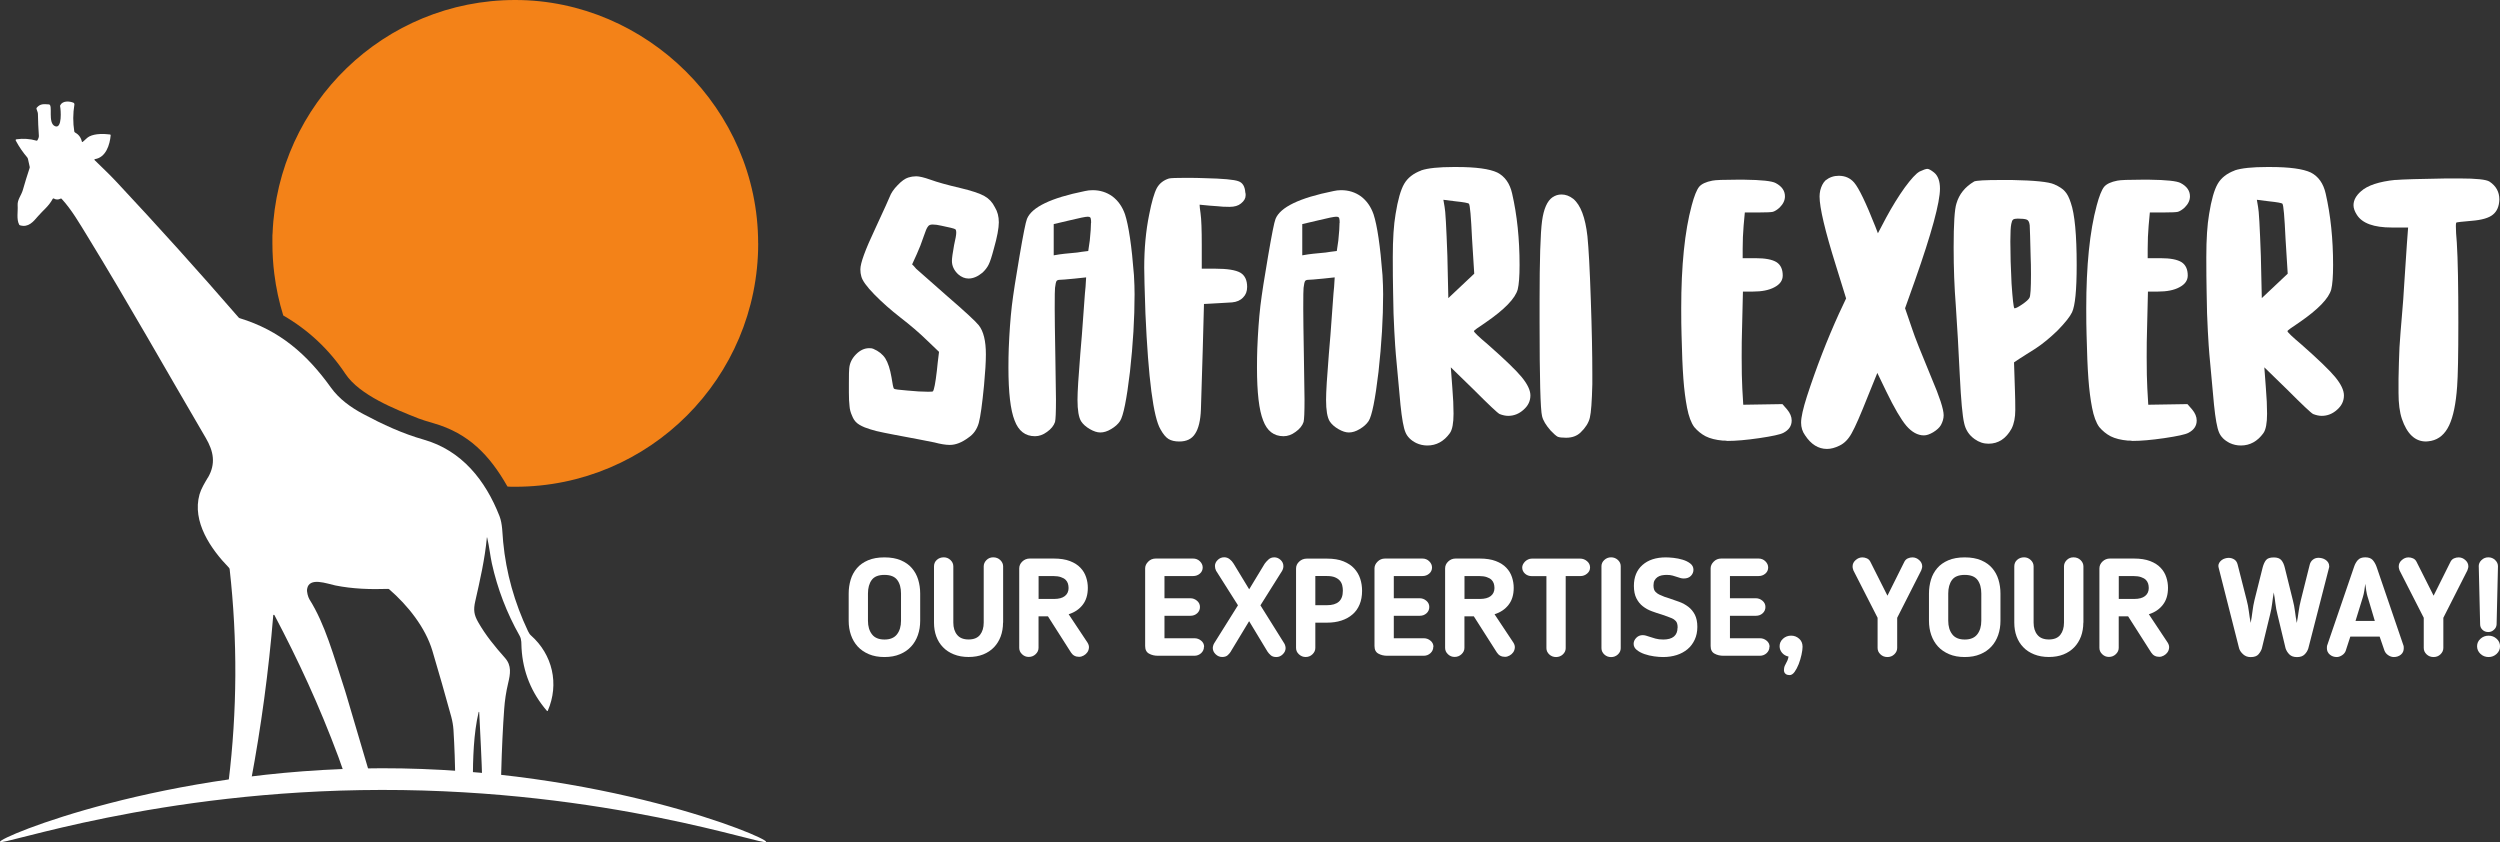 <svg width="190" height="64" viewBox="0 0 190 64" fill="none" xmlns="http://www.w3.org/2000/svg">
<rect x="0" y="0" width="190" height="64" fill="#333333" stroke="none"/>
<g clip-path="url(#clip0_1_978)">
<path d="M57.623 18.495C57.623 28.714 49.356 36.993 39.161 36.993C39.149 36.993 39.129 36.993 39.113 36.993C38.937 36.993 38.761 36.993 38.589 36.981C38.573 36.974 38.557 36.965 38.549 36.945C37.208 34.592 35.612 32.932 32.963 32.17C32.423 32.014 32.039 31.894 31.807 31.802C30.046 31.104 27.333 30.041 26.249 28.41C25.02 26.565 23.452 25.09 21.527 23.975C21.211 22.957 20.983 21.899 20.847 20.808C20.751 20.05 20.703 19.277 20.703 18.495C20.703 18.419 20.703 18.346 20.703 18.27C20.703 18.186 20.703 18.102 20.703 18.018C20.703 17.925 20.703 17.833 20.715 17.745C21.103 7.878 29.214 0 39.157 0C49.1 0 57.619 8.283 57.619 18.495H57.623Z" fill="#F38218"/>
<path d="M15.798 36.293C15.553 36.71 15.289 37.139 15.165 37.568C14.577 39.656 16.034 41.741 17.402 43.148C17.43 43.181 17.45 43.217 17.454 43.261C18.058 48.645 18.026 54.022 17.374 59.39H19.067C19.851 55.212 20.419 51.007 20.767 46.765C20.767 46.741 20.775 46.729 20.787 46.729C20.819 46.725 20.847 46.729 20.855 46.745C22.684 50.221 24.244 53.573 25.721 57.534C26.005 58.3 26.213 58.921 26.337 59.394H28.265L26.353 52.923L26.225 52.498C25.329 49.756 24.708 47.446 23.52 45.554C23.408 45.374 23.304 44.973 23.34 44.764C23.488 43.822 24.864 44.367 25.477 44.492C26.797 44.76 28.154 44.8 29.494 44.756C29.526 44.756 29.558 44.764 29.582 44.788C30.978 45.995 32.331 47.679 32.863 49.463C33.359 51.127 33.835 52.795 34.295 54.471C34.383 54.799 34.44 55.132 34.464 55.465C34.544 56.772 34.587 58.083 34.599 59.39H35.932C35.948 57.638 35.984 55.798 36.376 54.118C36.376 54.106 36.388 54.102 36.4 54.102C36.412 54.102 36.42 54.11 36.42 54.122C36.504 55.878 36.604 57.634 36.652 59.39H38.073C38.077 59.157 38.085 58.921 38.093 58.684C38.141 56.88 38.217 55.273 38.321 53.853C38.365 53.248 38.457 52.598 38.621 51.913C38.785 51.219 38.897 50.59 38.385 50.008C37.62 49.146 36.912 48.288 36.34 47.282C36.024 46.725 35.968 46.356 36.12 45.694C36.476 44.119 36.852 42.479 37 40.871C37.004 40.811 37.016 40.811 37.028 40.871C37.18 41.513 37.264 42.282 37.38 42.812C37.809 44.752 38.513 46.588 39.493 48.321C39.657 48.613 39.617 48.938 39.637 49.263C39.741 51.067 40.385 52.654 41.57 54.03C41.586 54.05 41.618 54.046 41.63 54.022C42.514 51.985 41.998 49.748 40.349 48.288C40.273 48.224 40.201 48.116 40.129 47.968C39.097 45.791 38.465 43.533 38.241 41.196C38.177 40.55 38.193 39.825 37.961 39.223C36.892 36.493 35.088 34.232 32.199 33.41C30.598 32.957 29.062 32.243 27.597 31.462C26.665 30.964 25.777 30.327 25.157 29.465C23.328 26.911 21.259 25.111 18.214 24.181C18.182 24.173 18.158 24.153 18.134 24.128C15.109 20.636 12.016 17.204 8.859 13.829C8.327 13.259 7.751 12.718 7.191 12.169C7.163 12.145 7.179 12.097 7.215 12.093C8.047 11.968 8.347 11.006 8.411 10.284C8.411 10.244 8.395 10.224 8.359 10.22C7.903 10.164 7.247 10.14 6.791 10.369C6.619 10.453 6.463 10.645 6.291 10.778C6.255 10.806 6.231 10.798 6.219 10.75C6.147 10.441 5.974 10.216 5.702 10.068C5.67 10.052 5.654 10.024 5.646 9.992C5.538 9.31 5.542 8.629 5.654 7.947C5.662 7.887 5.63 7.827 5.574 7.803C5.27 7.682 4.766 7.642 4.582 7.995C4.566 8.027 4.562 8.055 4.57 8.091C4.622 8.312 4.742 9.823 4.182 9.591C3.602 9.35 4.05 7.955 3.718 7.935C3.334 7.911 3.07 7.867 2.797 8.18C2.773 8.208 2.765 8.24 2.773 8.276C2.805 8.412 2.878 8.512 2.882 8.653C2.89 9.206 2.914 9.759 2.954 10.313C2.962 10.413 2.922 10.529 2.842 10.661C2.826 10.689 2.801 10.697 2.769 10.689C2.277 10.549 1.773 10.513 1.261 10.585C1.189 10.597 1.169 10.633 1.205 10.697C1.449 11.155 1.741 11.579 2.077 11.972C2.097 11.996 2.113 12.028 2.121 12.061L2.257 12.678C2.265 12.706 2.261 12.734 2.253 12.762C2.069 13.319 1.893 13.885 1.733 14.45C1.617 14.851 1.313 15.172 1.341 15.605C1.373 16.078 1.241 16.655 1.453 17.064C1.469 17.096 1.493 17.116 1.525 17.124C2.157 17.309 2.525 16.856 2.886 16.435C3.278 15.978 3.706 15.677 4.006 15.112C4.026 15.076 4.054 15.068 4.09 15.088C4.258 15.184 4.43 15.188 4.602 15.096C4.634 15.08 4.662 15.084 4.686 15.112C5.438 15.925 6.047 16.984 6.627 17.926C9.728 22.986 12.637 28.162 15.638 33.282C16.238 34.304 16.414 35.246 15.802 36.301L15.798 36.293Z" fill="white"/>
<path d="M0 63.98C0.08 64.329 11.924 60.055 29.002 60.035C46.211 60.014 58.147 64.329 58.223 63.98C58.307 63.619 45.615 58.367 29.002 58.387C12.512 58.411 -0.08 63.619 0 63.98Z" fill="white"/>
<path d="M69.045 13.491C69.249 13.427 69.445 13.398 69.629 13.398C69.865 13.398 70.221 13.483 70.71 13.655C71.226 13.844 71.982 14.056 72.982 14.289C73.843 14.493 74.451 14.697 74.811 14.898C75.155 15.086 75.419 15.367 75.607 15.744C75.811 16.073 75.911 16.457 75.911 16.895C75.911 17.331 75.787 18.013 75.535 18.891C75.379 19.488 75.247 19.893 75.135 20.114C75.027 20.334 74.867 20.535 74.667 20.723C74.307 21.02 73.955 21.168 73.611 21.168C73.33 21.168 73.062 21.06 72.814 20.84C72.502 20.543 72.346 20.206 72.346 19.829C72.346 19.625 72.402 19.228 72.51 18.631C72.618 18.162 72.674 17.849 72.674 17.692C72.674 17.52 72.642 17.428 72.582 17.412C72.502 17.364 72.162 17.279 71.55 17.155C71.282 17.091 71.058 17.063 70.87 17.063C70.698 17.063 70.582 17.119 70.517 17.227C70.438 17.32 70.338 17.556 70.213 17.933C70.041 18.45 69.861 18.911 69.673 19.32C69.593 19.492 69.477 19.753 69.321 20.094C69.385 20.142 69.485 20.25 69.625 20.423C69.749 20.531 70.541 21.229 71.994 22.512C73.354 23.686 74.151 24.424 74.387 24.721C74.747 25.174 74.927 25.911 74.927 26.93C74.927 27.511 74.879 28.293 74.787 29.279C74.647 30.718 74.515 31.677 74.387 32.146C74.247 32.631 73.987 33 73.615 33.248C73.114 33.625 72.638 33.814 72.186 33.814C71.874 33.814 71.482 33.749 71.014 33.625C70.406 33.501 69.389 33.304 67.965 33.04C67.385 32.932 66.932 32.835 66.604 32.759C66.292 32.679 65.996 32.587 65.712 32.479C65.416 32.354 65.204 32.23 65.08 32.102C64.956 31.993 64.844 31.821 64.752 31.584C64.644 31.348 64.58 31.107 64.564 30.855C64.532 30.606 64.516 30.27 64.516 29.845V29.139C64.516 28.481 64.524 28.104 64.54 28.012C64.572 27.603 64.744 27.247 65.056 26.93C65.368 26.613 65.704 26.461 66.064 26.461C66.204 26.461 66.308 26.477 66.368 26.509C66.776 26.681 67.08 26.926 67.284 27.238C67.489 27.567 67.645 28.044 67.753 28.67C67.833 29.203 67.893 29.492 67.941 29.54C67.989 29.588 68.325 29.632 68.949 29.68C69.589 29.744 70.113 29.772 70.522 29.772C70.758 29.772 70.882 29.764 70.898 29.748C70.99 29.64 71.094 29.115 71.202 28.173C71.234 27.844 71.286 27.367 71.366 26.741C71.21 26.585 70.89 26.28 70.406 25.823C69.841 25.274 69.193 24.721 68.461 24.155C67.697 23.562 67.024 22.965 66.444 22.371C65.864 21.778 65.536 21.321 65.46 21.008C65.412 20.852 65.388 20.671 65.388 20.467C65.388 19.998 65.764 18.971 66.512 17.388C67.216 15.868 67.581 15.062 67.613 14.966C67.721 14.669 67.925 14.373 68.221 14.072C68.517 13.759 68.793 13.563 69.041 13.487L69.045 13.491Z" fill="white"/>
<path d="M82.43 14.525C82.635 14.477 82.839 14.453 83.039 14.453C83.603 14.453 84.103 14.61 84.539 14.922C84.975 15.251 85.295 15.704 85.499 16.285C85.779 17.147 86.008 18.691 86.18 20.912C86.212 21.461 86.228 21.947 86.228 22.367C86.228 24.184 86.112 26.148 85.876 28.265C85.627 30.366 85.375 31.609 85.123 32.002C84.967 32.238 84.739 32.439 84.443 32.611C84.163 32.783 83.887 32.868 83.623 32.868C83.387 32.868 83.123 32.783 82.827 32.611C82.531 32.439 82.31 32.242 82.17 32.026C81.982 31.729 81.89 31.18 81.89 30.382C81.89 29.789 81.962 28.63 82.102 26.906C82.15 26.469 82.266 24.933 82.454 22.303C82.487 22.039 82.519 21.63 82.546 21.081C82.406 21.096 82.114 21.129 81.678 21.173C81.038 21.237 80.662 21.265 80.554 21.265C80.43 21.265 80.342 21.297 80.298 21.357C80.25 21.437 80.214 21.606 80.182 21.874C80.166 21.966 80.158 22.492 80.158 23.45C80.158 24.059 80.174 25.274 80.206 27.09C80.238 29.079 80.254 30.177 80.254 30.378C80.254 31.316 80.23 31.881 80.182 32.07C80.09 32.35 79.886 32.603 79.574 32.824C79.278 33.044 78.973 33.152 78.657 33.152C77.921 33.152 77.405 32.751 77.109 31.954C76.797 31.172 76.641 29.833 76.641 27.936C76.641 27.403 76.649 26.918 76.665 26.481C76.713 25.29 76.789 24.212 76.901 23.237C77.009 22.343 77.205 21.084 77.485 19.457C77.765 17.813 77.953 16.871 78.049 16.638C78.409 15.744 79.87 15.043 82.434 14.525H82.43ZM82.923 16.943V16.871C82.923 16.762 82.915 16.682 82.899 16.634C82.899 16.586 82.883 16.55 82.851 16.518C82.819 16.486 82.759 16.47 82.662 16.47C82.507 16.47 82.046 16.562 81.278 16.75C81.01 16.815 80.614 16.907 80.082 17.031V19.405C80.162 19.389 80.31 19.364 80.526 19.332C80.59 19.316 81.034 19.268 81.862 19.192C82.05 19.16 82.33 19.12 82.707 19.076C82.722 18.951 82.763 18.683 82.823 18.278C82.887 17.669 82.915 17.22 82.915 16.939L82.923 16.943Z" fill="white"/>
<path d="M88.853 13.564C88.978 13.532 89.402 13.516 90.118 13.516C90.71 13.516 91.182 13.524 91.526 13.54C92.935 13.572 93.799 13.648 94.127 13.776C94.439 13.884 94.611 14.169 94.643 14.622C94.643 14.638 94.651 14.678 94.667 14.739V14.855C94.667 15.075 94.551 15.276 94.315 15.464C94.111 15.636 93.823 15.721 93.447 15.721C93.071 15.721 92.783 15.705 92.531 15.673C92.219 15.657 91.766 15.617 91.17 15.556C91.17 15.665 91.194 15.885 91.242 16.214C91.306 16.667 91.334 17.469 91.334 18.611V20.42H92.367C93.271 20.42 93.907 20.52 94.267 20.724C94.611 20.929 94.783 21.29 94.783 21.807C94.783 22.136 94.683 22.404 94.479 22.605C94.275 22.825 93.995 22.949 93.635 22.982C93.415 22.998 93.143 23.014 92.815 23.03C92.487 23.046 92.207 23.062 91.971 23.078C91.879 23.078 91.722 23.086 91.502 23.102C91.486 23.667 91.454 24.81 91.41 26.53C91.362 28.125 91.318 29.653 91.27 31.112C91.238 31.958 91.09 32.576 90.826 32.969C90.578 33.361 90.178 33.554 89.63 33.554C89.286 33.554 89.014 33.49 88.809 33.365C88.606 33.241 88.401 32.997 88.201 32.636C87.653 31.714 87.273 28.775 87.053 23.828C86.989 21.963 86.961 20.805 86.961 20.351C86.961 18.896 87.085 17.549 87.337 16.31C87.525 15.34 87.721 14.666 87.921 14.289C88.125 13.929 88.437 13.688 88.858 13.56L88.853 13.564Z" fill="white"/>
<path d="M101.321 14.525C101.525 14.477 101.729 14.453 101.929 14.453C102.493 14.453 102.994 14.61 103.43 14.922C103.866 15.251 104.186 15.704 104.39 16.285C104.67 17.147 104.898 18.691 105.07 20.912C105.102 21.461 105.118 21.947 105.118 22.367C105.118 24.184 105.002 26.148 104.766 28.265C104.518 30.366 104.266 31.609 104.014 32.002C103.858 32.238 103.63 32.439 103.334 32.611C103.054 32.783 102.778 32.868 102.513 32.868C102.277 32.868 102.013 32.783 101.717 32.611C101.421 32.439 101.201 32.242 101.061 32.026C100.873 31.729 100.781 31.18 100.781 30.382C100.781 29.789 100.853 28.63 100.993 26.906C101.041 26.469 101.157 24.933 101.345 22.303C101.377 22.039 101.409 21.63 101.437 21.081C101.297 21.096 101.005 21.129 100.569 21.173C99.929 21.237 99.552 21.265 99.445 21.265C99.32 21.265 99.232 21.297 99.188 21.357C99.14 21.437 99.104 21.606 99.072 21.874C99.056 21.966 99.048 22.492 99.048 23.45C99.048 24.059 99.064 25.274 99.096 27.09C99.128 29.079 99.144 30.177 99.144 30.378C99.144 31.316 99.12 31.881 99.072 32.07C98.98 32.35 98.776 32.603 98.464 32.824C98.168 33.044 97.864 33.152 97.548 33.152C96.812 33.152 96.296 32.751 95.999 31.954C95.687 31.172 95.531 29.833 95.531 27.936C95.531 27.403 95.539 26.918 95.555 26.481C95.603 25.29 95.679 24.212 95.791 23.237C95.899 22.343 96.095 21.084 96.376 19.457C96.656 17.813 96.844 16.871 96.94 16.638C97.3 15.744 98.76 15.043 101.325 14.525H101.321ZM101.813 16.943V16.871C101.813 16.762 101.805 16.682 101.789 16.634C101.789 16.586 101.773 16.55 101.741 16.518C101.709 16.486 101.649 16.47 101.553 16.47C101.397 16.47 100.937 16.562 100.169 16.75C99.901 16.815 99.504 16.907 98.972 17.031V19.405C99.052 19.389 99.2 19.364 99.416 19.332C99.481 19.316 99.925 19.268 100.753 19.192C100.941 19.16 101.221 19.12 101.597 19.076C101.613 18.951 101.653 18.683 101.713 18.278C101.777 17.669 101.805 17.22 101.805 16.939L101.813 16.943Z" fill="white"/>
<path d="M108.008 12.95C108.524 12.778 109.345 12.693 110.469 12.693H110.705C112.174 12.693 113.206 12.834 113.798 13.114C114.374 13.411 114.75 13.944 114.922 14.71C115.299 16.354 115.487 18.162 115.487 20.139C115.487 21.001 115.439 21.618 115.347 21.995C115.158 22.684 114.346 23.522 112.91 24.509C112.314 24.902 112.018 25.118 112.018 25.166C112.018 25.246 112.37 25.583 113.074 26.177C114.37 27.319 115.231 28.149 115.655 28.666C116.091 29.2 116.311 29.661 116.311 30.053C116.311 30.474 116.139 30.835 115.795 31.136C115.451 31.449 115.058 31.605 114.622 31.605C114.418 31.605 114.202 31.557 113.966 31.465C113.81 31.385 113.154 30.767 111.997 29.608C111.605 29.232 111.029 28.67 110.261 27.917C110.277 28.185 110.317 28.698 110.377 29.468C110.441 30.222 110.469 30.879 110.469 31.441C110.469 32.162 110.377 32.656 110.189 32.92C109.737 33.546 109.165 33.858 108.476 33.858C108.18 33.858 107.896 33.794 107.632 33.67C107.224 33.465 106.952 33.193 106.812 32.848C106.672 32.519 106.544 31.822 106.436 30.759C106.388 30.226 106.328 29.544 106.248 28.714C106.168 27.884 106.116 27.291 106.084 26.93C106.052 26.569 106.012 25.984 105.968 25.17C105.92 24.356 105.888 23.37 105.876 22.211C105.86 21.458 105.852 20.568 105.852 19.533C105.852 18.17 105.924 17.084 106.064 16.27C106.236 15.187 106.456 14.421 106.72 13.968C106.984 13.515 107.416 13.178 108.008 12.958V12.95ZM111.645 15.488C111.581 15.424 111.237 15.364 110.613 15.299C110.409 15.267 110.105 15.227 109.697 15.183C109.713 15.275 109.745 15.456 109.789 15.724C109.853 15.993 109.921 17.236 110.001 19.461C110.017 20.167 110.041 21.233 110.073 22.656C110.509 22.247 111.165 21.63 112.042 20.8C112.01 20.223 111.957 19.345 111.877 18.17C111.797 16.462 111.721 15.572 111.641 15.492L111.645 15.488Z" fill="white"/>
<path d="M117.992 14.994C118.196 14.853 118.42 14.781 118.672 14.781C118.984 14.781 119.281 14.889 119.565 15.11C120.129 15.579 120.485 16.529 120.645 17.953C120.737 18.863 120.825 20.466 120.901 22.768C120.981 25.053 121.017 26.933 121.017 28.405V29.203C120.985 30.502 120.925 31.348 120.829 31.741C120.737 32.133 120.501 32.506 120.125 32.867C119.845 33.136 119.477 33.268 119.024 33.268C118.728 33.268 118.516 33.244 118.392 33.196C118.268 33.132 118.088 32.975 117.852 32.727C117.492 32.318 117.272 31.953 117.196 31.624C117.072 31.139 117.008 28.75 117.008 24.46V22.884C117.008 19.753 117.072 17.724 117.196 16.798C117.32 15.876 117.588 15.27 117.992 14.99V14.994Z" fill="white"/>
<path d="M130.142 13.728C130.378 13.68 130.994 13.656 131.995 13.656H132.559C133.871 13.672 134.668 13.757 134.952 13.913C135.42 14.161 135.656 14.498 135.656 14.923C135.656 15.22 135.524 15.505 135.256 15.769C135.068 15.941 134.896 16.05 134.74 16.098C134.6 16.13 134.263 16.146 133.731 16.146H132.607C132.591 16.318 132.559 16.655 132.515 17.156C132.467 17.722 132.443 18.307 132.443 18.916V19.622H133.427C134.163 19.622 134.692 19.722 135.02 19.927C135.332 20.131 135.488 20.468 135.488 20.937C135.488 21.314 135.276 21.611 134.856 21.831C134.448 22.052 133.903 22.16 133.215 22.16H132.463C132.447 22.677 132.423 23.687 132.391 25.191C132.375 25.628 132.367 26.281 132.367 27.139C132.367 28.142 132.383 28.932 132.415 29.513C132.431 29.782 132.455 30.195 132.487 30.76C132.831 30.76 133.331 30.752 133.987 30.736C134.644 30.72 135.136 30.712 135.464 30.712C135.544 30.804 135.66 30.94 135.816 31.113C136.052 31.393 136.168 31.678 136.168 31.959C136.168 32.367 135.956 32.68 135.536 32.897C135.3 33.021 134.692 33.153 133.707 33.298C132.723 33.442 131.919 33.51 131.291 33.51C131.243 33.51 131.183 33.502 131.102 33.486H130.938C130.406 33.438 129.97 33.33 129.626 33.157C129.298 32.985 129.01 32.748 128.758 32.452C128.522 32.123 128.342 31.638 128.218 30.996C128.094 30.355 127.998 29.617 127.937 28.787C127.873 27.941 127.829 26.823 127.797 25.427C127.781 24.942 127.773 24.277 127.773 23.431C127.773 20.187 128.038 17.581 128.57 15.609C128.758 14.903 128.946 14.434 129.134 14.197C129.322 13.977 129.658 13.821 130.142 13.728Z" fill="white"/>
<path d="M145.87 13.046C146.166 12.906 146.37 12.834 146.478 12.834C146.586 12.834 146.758 12.926 146.994 13.115C147.29 13.363 147.438 13.772 147.438 14.338C147.438 15.388 146.806 17.713 145.538 21.314C145.365 21.783 145.117 22.488 144.785 23.427C144.877 23.695 145.057 24.216 145.325 25.002C145.514 25.584 146.006 26.826 146.802 28.739C147.41 30.162 147.718 31.104 147.718 31.557C147.718 31.806 147.646 32.058 147.506 32.311C147.398 32.499 147.202 32.68 146.922 32.852C146.654 33.009 146.422 33.089 146.218 33.089C145.75 33.089 145.301 32.844 144.881 32.359C144.473 31.874 143.965 31.004 143.357 29.753C143.201 29.44 142.973 28.971 142.677 28.342C142.569 28.622 142.333 29.204 141.972 30.082C141.408 31.505 140.996 32.455 140.728 32.924C140.48 33.377 140.172 33.69 139.812 33.863C139.468 34.035 139.148 34.119 138.851 34.119C138.195 34.119 137.639 33.774 137.187 33.085C136.983 32.804 136.883 32.483 136.883 32.123C136.883 31.714 137.031 31.052 137.327 30.126C138.047 27.917 138.859 25.82 139.764 23.831C139.888 23.583 140.068 23.198 140.304 22.681C140.18 22.272 139.92 21.446 139.532 20.191C138.703 17.545 138.287 15.789 138.287 14.931C138.287 14.79 138.303 14.642 138.335 14.486C138.415 14.157 138.547 13.9 138.735 13.712C139.031 13.476 139.368 13.359 139.744 13.359C140.228 13.359 140.62 13.532 140.916 13.876C141.276 14.297 141.816 15.42 142.533 17.236C142.581 17.344 142.641 17.509 142.721 17.729C142.829 17.525 143.041 17.128 143.353 16.53C143.821 15.668 144.289 14.911 144.761 14.253C145.245 13.596 145.614 13.195 145.862 13.055L145.87 13.046Z" fill="white"/>
<path d="M150.021 13.796C150.209 13.716 150.889 13.68 152.062 13.68H152.906C154.627 13.712 155.695 13.82 156.119 14.008C156.511 14.181 156.783 14.361 156.939 14.55C157.111 14.738 157.259 15.027 157.383 15.42C157.679 16.266 157.828 17.841 157.828 20.143C157.828 22.039 157.711 23.234 157.475 23.735C157.319 24.064 156.959 24.517 156.395 25.098C155.815 25.663 155.255 26.125 154.707 26.485C154.534 26.594 154.298 26.742 154.002 26.93C153.706 27.119 153.534 27.227 153.486 27.259L153.066 27.54C153.082 27.901 153.106 28.634 153.138 29.749C153.154 30.17 153.162 30.643 153.162 31.16C153.162 31.725 153.07 32.194 152.882 32.571C152.462 33.337 151.874 33.722 151.125 33.722C150.749 33.722 150.397 33.606 150.069 33.369C149.649 33.072 149.381 32.664 149.273 32.146C149.149 31.629 149.037 30.43 148.945 28.554C148.853 26.598 148.749 24.817 148.641 23.222C148.533 21.859 148.477 20.387 148.477 18.803C148.477 17.003 148.549 15.889 148.689 15.468C148.893 14.762 149.337 14.209 150.025 13.8L150.021 13.796ZM154.03 16.687C153.89 16.639 153.662 16.614 153.35 16.614C153.178 16.614 153.062 16.639 152.998 16.687C152.934 16.735 152.89 16.843 152.858 17.015C152.81 17.236 152.786 17.681 152.786 18.355C152.786 19.325 152.818 20.391 152.878 21.55C152.958 22.709 153.026 23.334 153.09 23.43H153.114C153.206 23.43 153.402 23.33 153.698 23.125C153.994 22.921 154.174 22.757 154.238 22.632C154.318 22.508 154.354 21.911 154.354 20.848C154.354 20.299 154.346 19.87 154.33 19.557C154.298 18.194 154.274 17.38 154.258 17.116C154.226 16.867 154.15 16.723 154.022 16.695L154.03 16.687Z" fill="white"/>
<path d="M160.923 13.728C161.16 13.68 161.776 13.656 162.776 13.656H163.34C164.653 13.672 165.449 13.757 165.733 13.913C166.201 14.161 166.437 14.498 166.437 14.923C166.437 15.22 166.305 15.505 166.037 15.769C165.849 15.941 165.677 16.05 165.521 16.098C165.381 16.13 165.045 16.146 164.513 16.146H163.388C163.372 16.318 163.34 16.655 163.296 17.156C163.248 17.722 163.224 18.307 163.224 18.916V19.622H164.208C164.945 19.622 165.473 19.722 165.801 19.927C166.113 20.131 166.269 20.468 166.269 20.937C166.269 21.314 166.057 21.611 165.637 21.831C165.229 22.052 164.685 22.16 163.996 22.16H163.244C163.228 22.677 163.204 23.687 163.172 25.191C163.156 25.628 163.148 26.281 163.148 27.139C163.148 28.142 163.164 28.932 163.196 29.513C163.212 29.782 163.236 30.195 163.268 30.76C163.612 30.76 164.112 30.752 164.769 30.736C165.425 30.72 165.917 30.712 166.245 30.712C166.325 30.804 166.441 30.94 166.597 31.113C166.833 31.393 166.949 31.678 166.949 31.959C166.949 32.367 166.737 32.68 166.317 32.897C166.081 33.021 165.473 33.153 164.489 33.298C163.504 33.442 162.7 33.51 162.072 33.51C162.024 33.51 161.964 33.502 161.884 33.486H161.72C161.188 33.438 160.751 33.33 160.407 33.157C160.079 32.985 159.791 32.748 159.539 32.452C159.303 32.123 159.123 31.638 158.999 30.996C158.875 30.355 158.779 29.617 158.719 28.787C158.655 27.941 158.611 26.823 158.579 25.427C158.563 24.942 158.555 24.277 158.555 23.431C158.555 20.187 158.819 17.581 159.351 15.609C159.539 14.903 159.727 14.434 159.915 14.197C160.103 13.977 160.439 13.821 160.923 13.728Z" fill="white"/>
<path d="M169.836 12.95C170.353 12.778 171.173 12.693 172.297 12.693H172.533C174.002 12.693 175.034 12.834 175.626 13.114C176.202 13.411 176.579 13.944 176.751 14.71C177.127 16.354 177.315 18.162 177.315 20.139C177.315 21.001 177.267 21.618 177.175 21.995C176.987 22.684 176.174 23.522 174.738 24.509C174.142 24.902 173.846 25.118 173.846 25.166C173.846 25.246 174.198 25.583 174.902 26.177C176.198 27.319 177.059 28.149 177.483 28.666C177.919 29.2 178.139 29.661 178.139 30.053C178.139 30.474 177.967 30.835 177.623 31.136C177.279 31.449 176.887 31.605 176.45 31.605C176.246 31.605 176.03 31.557 175.794 31.465C175.638 31.385 174.982 30.767 173.826 29.608C173.434 29.232 172.857 28.67 172.089 27.917C172.105 28.185 172.145 28.698 172.205 29.468C172.269 30.222 172.297 30.879 172.297 31.441C172.297 32.162 172.205 32.656 172.017 32.92C171.565 33.546 170.993 33.858 170.305 33.858C170.008 33.858 169.724 33.794 169.46 33.67C169.052 33.465 168.78 33.193 168.64 32.848C168.5 32.519 168.372 31.822 168.264 30.759C168.216 30.226 168.156 29.544 168.076 28.714C167.996 27.884 167.944 27.291 167.912 26.93C167.88 26.569 167.84 25.984 167.796 25.17C167.748 24.356 167.716 23.37 167.704 22.211C167.688 21.458 167.68 20.568 167.68 19.533C167.68 18.17 167.752 17.084 167.892 16.27C168.064 15.187 168.284 14.421 168.548 13.968C168.812 13.515 169.244 13.178 169.836 12.958V12.95ZM173.47 15.488C173.405 15.424 173.061 15.364 172.437 15.299C172.233 15.267 171.929 15.227 171.521 15.183C171.537 15.275 171.569 15.456 171.613 15.724C171.677 15.993 171.745 17.236 171.825 19.461C171.841 20.167 171.865 21.233 171.897 22.656C172.333 22.247 172.989 21.63 173.866 20.8C173.834 20.223 173.782 19.345 173.702 18.17C173.622 16.462 173.546 15.572 173.466 15.492L173.47 15.488Z" fill="white"/>
<path d="M182.048 13.679C182.596 13.631 183.885 13.595 185.917 13.562H186.95C188.198 13.562 188.95 13.643 189.198 13.799C189.699 14.128 189.951 14.581 189.951 15.162C189.935 15.679 189.771 16.064 189.459 16.313C189.162 16.561 188.622 16.722 187.842 16.782C187.09 16.846 186.702 16.89 186.67 16.922C186.654 16.986 186.646 17.071 186.646 17.179C186.646 17.492 186.67 17.917 186.718 18.446C186.798 19.713 186.834 21.741 186.834 24.532C186.834 26.974 186.802 28.589 186.742 29.371C186.65 30.686 186.446 31.672 186.133 32.33C185.821 32.987 185.369 33.38 184.773 33.505C184.585 33.537 184.453 33.553 184.373 33.553C183.545 33.553 182.936 32.979 182.544 31.837C182.372 31.32 182.288 30.662 182.288 29.864V28.782C182.304 27.936 182.328 27.146 182.36 26.408C182.408 25.671 182.468 24.857 182.548 23.967C182.628 23.073 182.68 22.331 182.712 21.733C182.82 20.041 182.892 18.975 182.924 18.538C182.94 18.257 182.972 17.84 183.017 17.291H181.772C180.412 17.291 179.527 16.97 179.123 16.329C178.951 16.064 178.867 15.82 178.867 15.599C178.867 15.222 179.055 14.87 179.431 14.541C179.932 14.088 180.808 13.799 182.056 13.671L182.048 13.679Z" fill="white"/>
<path d="M67.221 49.935C66.769 49.935 66.373 49.863 66.032 49.718C65.696 49.574 65.412 49.382 65.184 49.133C64.956 48.884 64.788 48.592 64.672 48.259C64.556 47.922 64.5 47.565 64.5 47.181V45.108C64.5 44.739 64.552 44.386 64.652 44.053C64.752 43.721 64.912 43.432 65.128 43.179C65.344 42.927 65.624 42.73 65.969 42.582C66.313 42.434 66.729 42.361 67.217 42.361C67.705 42.361 68.121 42.434 68.465 42.582C68.809 42.73 69.09 42.927 69.305 43.179C69.522 43.432 69.682 43.721 69.782 44.053C69.882 44.386 69.934 44.735 69.934 45.108V47.181C69.934 47.565 69.878 47.922 69.762 48.259C69.646 48.596 69.478 48.884 69.249 49.133C69.021 49.382 68.741 49.578 68.401 49.718C68.065 49.863 67.669 49.935 67.213 49.935H67.221ZM67.221 43.692C66.761 43.692 66.437 43.821 66.249 44.081C66.061 44.338 65.965 44.683 65.965 45.108V47.181C65.965 47.597 66.064 47.942 66.269 48.207C66.469 48.471 66.789 48.604 67.221 48.604C67.653 48.604 67.969 48.471 68.173 48.207C68.377 47.942 68.477 47.597 68.477 47.181V45.108C68.477 44.683 68.385 44.338 68.193 44.081C68.005 43.825 67.681 43.692 67.221 43.692Z" fill="white"/>
<path d="M76.23 47.325C76.23 47.702 76.17 48.051 76.054 48.367C75.934 48.684 75.766 48.961 75.542 49.193C75.318 49.426 75.042 49.61 74.718 49.739C74.394 49.867 74.021 49.931 73.609 49.931C73.197 49.931 72.817 49.863 72.489 49.73C72.161 49.598 71.885 49.418 71.665 49.185C71.441 48.957 71.272 48.68 71.156 48.363C71.04 48.047 70.984 47.698 70.984 47.321V43.047C70.984 42.843 71.056 42.678 71.2 42.55C71.344 42.422 71.52 42.357 71.729 42.357C71.925 42.357 72.093 42.426 72.237 42.562C72.381 42.698 72.453 42.859 72.453 43.047V47.321C72.453 47.698 72.545 48.007 72.737 48.243C72.925 48.48 73.217 48.6 73.613 48.6C74.009 48.6 74.301 48.48 74.486 48.243C74.669 48.007 74.762 47.698 74.762 47.321V43.047C74.762 42.867 74.83 42.706 74.97 42.566C75.11 42.426 75.282 42.357 75.482 42.357C75.698 42.357 75.878 42.426 76.022 42.566C76.166 42.706 76.238 42.867 76.238 43.047V47.321L76.23 47.325Z" fill="white"/>
<path d="M82.675 44.674C82.675 45.2 82.546 45.629 82.287 45.961C82.03 46.298 81.674 46.539 81.218 46.683L82.651 48.84C82.735 48.972 82.771 49.105 82.759 49.233C82.747 49.361 82.707 49.477 82.635 49.578C82.563 49.678 82.471 49.762 82.359 49.822C82.246 49.886 82.13 49.919 82.014 49.919C81.742 49.919 81.538 49.81 81.398 49.594L79.642 46.839H78.929V49.237C78.929 49.417 78.857 49.578 78.709 49.718C78.561 49.858 78.389 49.926 78.185 49.926C77.981 49.926 77.821 49.858 77.677 49.722C77.533 49.586 77.461 49.425 77.461 49.237V43.203C77.461 42.998 77.541 42.822 77.697 42.674C77.853 42.525 78.041 42.449 78.257 42.449H80.078C80.574 42.449 80.986 42.513 81.318 42.642C81.65 42.77 81.914 42.938 82.114 43.151C82.314 43.359 82.454 43.596 82.543 43.864C82.631 44.129 82.675 44.398 82.675 44.67V44.674ZM81.21 44.674C81.21 44.562 81.194 44.454 81.162 44.35C81.13 44.245 81.07 44.149 80.986 44.065C80.902 43.981 80.778 43.913 80.626 43.861C80.474 43.808 80.278 43.78 80.042 43.78H78.933V45.52H80.106C80.466 45.52 80.742 45.448 80.93 45.3C81.118 45.151 81.214 44.943 81.214 44.67L81.21 44.674Z" fill="white"/>
<path d="M91.501 49.157C91.501 49.345 91.429 49.505 91.289 49.638C91.144 49.77 90.972 49.838 90.772 49.838H88.004C87.748 49.838 87.519 49.786 87.323 49.674C87.127 49.566 87.031 49.373 87.031 49.093V43.195C87.031 43.014 87.107 42.842 87.263 42.686C87.415 42.529 87.607 42.449 87.84 42.449H90.672C90.876 42.449 91.049 42.517 91.189 42.654C91.329 42.79 91.405 42.95 91.405 43.131C91.405 43.311 91.333 43.476 91.189 43.596C91.044 43.72 90.873 43.78 90.672 43.78H88.5V45.468H90.476C90.656 45.468 90.824 45.532 90.972 45.657C91.121 45.781 91.197 45.941 91.197 46.13C91.197 46.318 91.129 46.478 90.989 46.607C90.849 46.735 90.676 46.799 90.476 46.799H88.5V48.507H90.78C90.977 48.507 91.144 48.571 91.293 48.696C91.441 48.82 91.513 48.976 91.513 49.157H91.501Z" fill="white"/>
<path d="M93.552 49.514V49.502C93.496 49.598 93.416 49.694 93.312 49.791C93.208 49.887 93.064 49.931 92.884 49.931C92.704 49.931 92.532 49.863 92.388 49.723C92.244 49.582 92.172 49.426 92.172 49.249C92.172 49.193 92.184 49.129 92.204 49.061C92.224 48.993 92.248 48.937 92.276 48.893L94.085 46.002L92.42 43.372C92.364 43.26 92.336 43.139 92.336 43.015C92.336 42.847 92.404 42.694 92.544 42.558C92.684 42.422 92.848 42.353 93.036 42.353C93.196 42.353 93.336 42.402 93.46 42.502C93.58 42.598 93.68 42.71 93.756 42.839L94.937 44.787L96.117 42.839C96.185 42.742 96.281 42.638 96.401 42.526C96.521 42.414 96.669 42.358 96.849 42.358C97.029 42.358 97.189 42.426 97.329 42.558C97.469 42.69 97.538 42.847 97.538 43.031C97.538 43.087 97.53 43.143 97.514 43.203C97.498 43.264 97.474 43.32 97.445 43.376L95.793 46.006L97.602 48.897C97.63 48.937 97.654 48.993 97.674 49.065C97.694 49.133 97.706 49.197 97.706 49.254C97.706 49.43 97.634 49.586 97.49 49.727C97.346 49.867 97.186 49.935 97.005 49.935C96.825 49.935 96.681 49.891 96.577 49.799C96.473 49.706 96.389 49.614 96.325 49.514L94.933 47.209L93.54 49.514H93.552Z" fill="white"/>
<path d="M99.965 47.326V49.243C99.965 49.423 99.892 49.584 99.748 49.724C99.604 49.864 99.432 49.932 99.232 49.932C99.032 49.932 98.868 49.864 98.72 49.728C98.572 49.592 98.5 49.431 98.5 49.243V43.209C98.5 43.004 98.58 42.828 98.74 42.68C98.9 42.531 99.092 42.455 99.316 42.455H100.853C101.349 42.455 101.765 42.523 102.101 42.66C102.437 42.796 102.713 42.976 102.921 43.205C103.129 43.433 103.282 43.69 103.378 43.987C103.474 44.279 103.518 44.588 103.518 44.909C103.518 45.294 103.454 45.638 103.33 45.939C103.205 46.244 103.025 46.496 102.789 46.697C102.557 46.901 102.277 47.054 101.949 47.162C101.621 47.27 101.257 47.322 100.853 47.322H99.965V47.326ZM99.965 45.995H100.853C101.249 45.995 101.549 45.907 101.753 45.727C101.957 45.546 102.057 45.27 102.057 44.893C102.057 44.752 102.041 44.616 102.009 44.484C101.977 44.352 101.917 44.231 101.825 44.127C101.733 44.023 101.609 43.938 101.453 43.874C101.297 43.81 101.097 43.778 100.853 43.778H99.965V45.987V45.995Z" fill="white"/>
<path d="M108.93 49.157C108.93 49.345 108.858 49.505 108.718 49.638C108.574 49.77 108.402 49.838 108.202 49.838H105.433C105.177 49.838 104.949 49.786 104.753 49.674C104.557 49.566 104.461 49.373 104.461 49.093V43.195C104.461 43.014 104.537 42.842 104.693 42.686C104.845 42.529 105.037 42.449 105.269 42.449H108.102C108.306 42.449 108.478 42.517 108.618 42.654C108.758 42.79 108.834 42.95 108.834 43.131C108.834 43.311 108.762 43.476 108.618 43.596C108.474 43.72 108.302 43.78 108.102 43.78H105.929V45.468H107.906C108.086 45.468 108.254 45.532 108.402 45.657C108.55 45.781 108.626 45.941 108.626 46.13C108.626 46.318 108.558 46.478 108.418 46.607C108.278 46.735 108.106 46.799 107.906 46.799H105.929V48.507H108.21C108.406 48.507 108.574 48.571 108.722 48.696C108.87 48.82 108.942 48.976 108.942 49.157H108.93Z" fill="white"/>
<path d="M115.042 44.674C115.042 45.2 114.914 45.629 114.654 45.961C114.398 46.298 114.041 46.539 113.585 46.683L115.018 48.84C115.102 48.972 115.138 49.105 115.126 49.233C115.114 49.361 115.074 49.477 115.002 49.578C114.93 49.678 114.838 49.762 114.726 49.822C114.614 49.886 114.498 49.919 114.382 49.919C114.109 49.919 113.905 49.81 113.765 49.594L112.009 46.839H111.297V49.237C111.297 49.417 111.225 49.578 111.077 49.718C110.928 49.858 110.756 49.926 110.552 49.926C110.348 49.926 110.188 49.858 110.044 49.722C109.9 49.586 109.828 49.425 109.828 49.237V43.203C109.828 42.998 109.908 42.822 110.064 42.674C110.22 42.525 110.408 42.449 110.624 42.449H112.445C112.941 42.449 113.353 42.513 113.685 42.642C114.017 42.77 114.282 42.938 114.482 43.151C114.682 43.359 114.822 43.596 114.91 43.864C114.998 44.129 115.042 44.398 115.042 44.67V44.674ZM113.577 44.674C113.577 44.562 113.561 44.454 113.529 44.35C113.497 44.245 113.437 44.149 113.353 44.065C113.269 43.981 113.145 43.913 112.993 43.861C112.841 43.808 112.645 43.78 112.409 43.78H111.301V45.52H112.473C112.833 45.52 113.109 45.448 113.297 45.3C113.485 45.151 113.581 44.943 113.581 44.67L113.577 44.674Z" fill="white"/>
<path d="M117.528 43.786H116.42C116.212 43.786 116.036 43.722 115.896 43.594C115.756 43.465 115.688 43.309 115.688 43.129C115.688 43.053 115.707 42.976 115.744 42.896C115.784 42.82 115.836 42.748 115.9 42.68C115.968 42.615 116.044 42.559 116.132 42.519C116.22 42.475 116.316 42.455 116.42 42.455H120.101C120.289 42.455 120.461 42.519 120.613 42.648C120.765 42.776 120.845 42.936 120.845 43.125C120.845 43.313 120.773 43.461 120.625 43.59C120.477 43.718 120.305 43.782 120.101 43.782H118.993V49.263C118.993 49.443 118.921 49.6 118.776 49.736C118.632 49.868 118.46 49.936 118.26 49.936C118.06 49.936 117.884 49.868 117.744 49.736C117.604 49.604 117.528 49.447 117.528 49.263V43.782V43.786Z" fill="white"/>
<path d="M121.711 43.031C121.711 42.851 121.783 42.694 121.927 42.558C122.071 42.426 122.243 42.357 122.443 42.357C122.643 42.357 122.819 42.426 122.959 42.558C123.103 42.69 123.175 42.847 123.175 43.031V49.265C123.175 49.446 123.103 49.602 122.959 49.739C122.815 49.871 122.643 49.939 122.443 49.939C122.243 49.939 122.067 49.871 121.927 49.739C121.787 49.606 121.711 49.45 121.711 49.265V43.031Z" fill="white"/>
<path d="M127.501 47.702C127.501 47.465 127.453 47.297 127.361 47.2C127.269 47.104 127.173 47.032 127.073 46.992C126.961 46.944 126.841 46.896 126.713 46.852C126.585 46.808 126.449 46.76 126.309 46.711C126.053 46.635 125.797 46.551 125.541 46.455C125.285 46.363 125.057 46.234 124.856 46.078C124.652 45.922 124.492 45.717 124.364 45.468C124.24 45.22 124.176 44.907 124.176 44.53C124.176 43.853 124.392 43.324 124.828 42.939C125.265 42.554 125.853 42.361 126.601 42.361C126.753 42.361 126.949 42.373 127.185 42.397C127.421 42.422 127.653 42.47 127.881 42.538C128.109 42.606 128.302 42.702 128.462 42.826C128.622 42.951 128.702 43.107 128.702 43.303C128.702 43.476 128.638 43.632 128.51 43.765C128.382 43.897 128.202 43.965 127.969 43.965C127.873 43.965 127.785 43.953 127.709 43.929C127.633 43.905 127.549 43.877 127.457 43.849C127.361 43.813 127.249 43.781 127.121 43.745C126.997 43.708 126.841 43.692 126.661 43.692C126.537 43.692 126.413 43.704 126.289 43.728C126.169 43.752 126.061 43.797 125.969 43.861C125.877 43.925 125.805 44.005 125.749 44.105C125.693 44.206 125.665 44.334 125.665 44.486C125.665 44.719 125.717 44.879 125.817 44.979C125.917 45.076 126.013 45.148 126.105 45.188C126.245 45.256 126.377 45.312 126.497 45.356C126.617 45.396 126.737 45.436 126.857 45.472C127.113 45.557 127.369 45.645 127.625 45.741C127.881 45.833 128.109 45.962 128.314 46.118C128.518 46.274 128.686 46.475 128.81 46.719C128.934 46.964 128.998 47.273 128.998 47.642C128.998 48.01 128.93 48.331 128.798 48.616C128.666 48.9 128.486 49.145 128.254 49.337C128.021 49.53 127.749 49.682 127.433 49.782C127.117 49.883 126.769 49.935 126.393 49.935C126.197 49.935 125.973 49.919 125.713 49.883C125.453 49.847 125.213 49.791 124.981 49.71C124.748 49.63 124.556 49.526 124.396 49.398C124.236 49.269 124.156 49.113 124.156 48.932C124.156 48.764 124.224 48.612 124.356 48.475C124.488 48.339 124.652 48.271 124.848 48.271C124.924 48.271 125.009 48.283 125.093 48.307C125.177 48.331 125.273 48.359 125.369 48.395C125.493 48.435 125.641 48.483 125.813 48.532C125.985 48.58 126.181 48.604 126.405 48.604C126.765 48.604 127.037 48.528 127.221 48.375C127.401 48.223 127.493 47.998 127.493 47.706L127.501 47.702Z" fill="white"/>
<path d="M134.477 49.157C134.477 49.345 134.405 49.505 134.265 49.638C134.121 49.77 133.949 49.838 133.749 49.838H130.98C130.724 49.838 130.496 49.786 130.3 49.674C130.104 49.566 130.008 49.373 130.008 49.093V43.195C130.008 43.014 130.084 42.842 130.24 42.686C130.392 42.529 130.584 42.449 130.816 42.449H133.649C133.853 42.449 134.025 42.517 134.165 42.654C134.305 42.79 134.381 42.95 134.381 43.131C134.381 43.311 134.309 43.476 134.165 43.596C134.021 43.72 133.849 43.78 133.649 43.78H131.476V45.468H133.453C133.633 45.468 133.801 45.532 133.949 45.657C134.097 45.781 134.173 45.941 134.173 46.13C134.173 46.318 134.105 46.478 133.965 46.607C133.825 46.735 133.653 46.799 133.453 46.799H131.476V48.507H133.757C133.953 48.507 134.121 48.571 134.269 48.696C134.417 48.82 134.489 48.976 134.489 49.157H134.477Z" fill="white"/>
<path d="M135.586 50.834C135.594 50.75 135.61 50.674 135.638 50.61C135.666 50.542 135.698 50.478 135.738 50.41C135.778 50.341 135.814 50.273 135.846 50.193C135.878 50.113 135.91 50.017 135.93 49.9C135.726 49.856 135.566 49.764 135.438 49.616C135.314 49.467 135.25 49.303 135.25 49.114C135.25 48.89 135.334 48.702 135.506 48.545C135.678 48.389 135.886 48.309 136.126 48.309C136.358 48.309 136.558 48.385 136.734 48.541C136.911 48.694 136.995 48.902 136.995 49.159C136.995 49.311 136.967 49.511 136.915 49.756C136.863 50.001 136.79 50.237 136.702 50.47C136.61 50.702 136.506 50.899 136.39 51.063C136.27 51.227 136.146 51.307 136.014 51.307C135.974 51.307 135.922 51.303 135.866 51.291C135.81 51.279 135.758 51.259 135.714 51.223C135.67 51.187 135.63 51.143 135.606 51.083C135.582 51.023 135.57 50.943 135.586 50.838V50.834Z" fill="white"/>
<path d="M143.442 49.935C143.234 49.935 143.058 49.867 142.914 49.73C142.769 49.594 142.697 49.434 142.697 49.245V46.952L140.857 43.348C140.841 43.312 140.829 43.267 140.817 43.211C140.801 43.155 140.797 43.099 140.797 43.043C140.797 42.862 140.873 42.702 141.029 42.566C141.185 42.429 141.353 42.361 141.541 42.361C141.653 42.361 141.765 42.385 141.877 42.434C141.989 42.482 142.077 42.562 142.137 42.674L143.446 45.272L144.742 42.674C144.806 42.562 144.89 42.482 145.002 42.434C145.114 42.385 145.23 42.361 145.346 42.361C145.534 42.361 145.706 42.429 145.858 42.566C146.011 42.702 146.087 42.862 146.087 43.043C146.087 43.091 146.079 43.143 146.063 43.195C146.047 43.247 146.031 43.3 146.015 43.348L144.186 46.952V49.245C144.186 49.426 144.114 49.586 143.97 49.726C143.826 49.867 143.65 49.935 143.442 49.935Z" fill="white"/>
<path d="M149.322 49.935C148.87 49.935 148.474 49.863 148.134 49.718C147.798 49.574 147.514 49.382 147.286 49.133C147.058 48.884 146.89 48.592 146.774 48.259C146.658 47.922 146.602 47.565 146.602 47.181V45.108C146.602 44.739 146.654 44.386 146.754 44.053C146.854 43.721 147.014 43.432 147.23 43.179C147.446 42.927 147.726 42.73 148.07 42.582C148.414 42.434 148.83 42.361 149.318 42.361C149.807 42.361 150.223 42.434 150.567 42.582C150.911 42.73 151.191 42.927 151.407 43.179C151.623 43.432 151.783 43.721 151.883 44.053C151.983 44.386 152.035 44.735 152.035 45.108V47.181C152.035 47.565 151.979 47.922 151.863 48.259C151.747 48.596 151.579 48.884 151.351 49.133C151.123 49.382 150.843 49.578 150.503 49.718C150.167 49.863 149.771 49.935 149.314 49.935H149.322ZM149.322 43.692C148.862 43.692 148.538 43.821 148.35 44.081C148.162 44.338 148.066 44.683 148.066 45.108V47.181C148.066 47.597 148.166 47.942 148.37 48.207C148.57 48.471 148.89 48.604 149.322 48.604C149.755 48.604 150.071 48.471 150.275 48.207C150.479 47.942 150.579 47.597 150.579 47.181V45.108C150.579 44.683 150.487 44.338 150.295 44.081C150.107 43.825 149.783 43.692 149.322 43.692Z" fill="white"/>
<path d="M158.332 47.325C158.332 47.702 158.272 48.051 158.156 48.367C158.036 48.684 157.867 48.961 157.643 49.193C157.419 49.426 157.143 49.61 156.819 49.739C156.495 49.867 156.123 49.931 155.711 49.931C155.299 49.931 154.919 49.863 154.59 49.73C154.262 49.598 153.986 49.418 153.766 49.185C153.542 48.957 153.374 48.68 153.258 48.363C153.142 48.047 153.086 47.698 153.086 47.321V43.047C153.086 42.843 153.158 42.678 153.302 42.55C153.446 42.422 153.622 42.357 153.83 42.357C154.026 42.357 154.194 42.426 154.338 42.562C154.482 42.698 154.554 42.859 154.554 43.047V47.321C154.554 47.698 154.646 48.007 154.838 48.243C155.027 48.48 155.319 48.6 155.715 48.6C156.111 48.6 156.403 48.48 156.587 48.243C156.771 48.007 156.863 47.698 156.863 47.321V43.047C156.863 42.867 156.931 42.706 157.071 42.566C157.211 42.426 157.383 42.357 157.583 42.357C157.799 42.357 157.979 42.426 158.124 42.566C158.268 42.706 158.34 42.867 158.34 43.047V47.321L158.332 47.325Z" fill="white"/>
<path d="M164.768 44.674C164.768 45.2 164.64 45.629 164.38 45.961C164.124 46.298 163.768 46.539 163.312 46.683L164.744 48.84C164.828 48.972 164.864 49.105 164.852 49.233C164.84 49.361 164.8 49.477 164.728 49.578C164.656 49.678 164.564 49.762 164.452 49.822C164.34 49.886 164.224 49.919 164.108 49.919C163.836 49.919 163.632 49.81 163.492 49.594L161.735 46.839H161.023V49.237C161.023 49.417 160.951 49.578 160.803 49.718C160.655 49.858 160.483 49.926 160.279 49.926C160.075 49.926 159.915 49.858 159.771 49.722C159.627 49.586 159.555 49.425 159.555 49.237V43.203C159.555 42.998 159.635 42.822 159.791 42.674C159.947 42.525 160.135 42.449 160.351 42.449H162.172C162.668 42.449 163.08 42.513 163.412 42.642C163.744 42.77 164.008 42.938 164.208 43.151C164.408 43.359 164.548 43.596 164.636 43.864C164.724 44.129 164.768 44.398 164.768 44.67V44.674ZM163.304 44.674C163.304 44.562 163.288 44.454 163.256 44.35C163.224 44.245 163.164 44.149 163.08 44.065C162.996 43.981 162.872 43.913 162.72 43.861C162.568 43.808 162.372 43.78 162.136 43.78H161.027V45.52H162.2C162.56 45.52 162.836 45.448 163.024 45.3C163.212 45.151 163.308 44.943 163.308 44.67L163.304 44.674Z" fill="white"/>
<path d="M174.252 45.597C174.328 45.889 174.384 46.182 174.42 46.471C174.456 46.759 174.5 47.052 174.556 47.345C174.612 47.052 174.66 46.759 174.696 46.471C174.736 46.182 174.792 45.889 174.868 45.597L175.536 42.926C175.576 42.758 175.66 42.63 175.78 42.534C175.904 42.437 176.044 42.393 176.204 42.393C176.296 42.393 176.388 42.405 176.48 42.429C176.576 42.453 176.66 42.493 176.74 42.546C176.82 42.598 176.888 42.666 176.94 42.746C176.992 42.826 177.02 42.922 177.02 43.035V43.087C177.02 43.107 177.012 43.135 177 43.171L175.432 49.277C175.376 49.454 175.284 49.606 175.148 49.738C175.016 49.871 174.824 49.939 174.572 49.939C174.32 49.939 174.128 49.871 173.991 49.734C173.855 49.598 173.759 49.442 173.703 49.269L173.087 46.703C173.019 46.431 172.963 46.154 172.931 45.869C172.899 45.585 172.855 45.304 172.807 45.027C172.759 45.308 172.715 45.589 172.683 45.869C172.651 46.15 172.595 46.431 172.527 46.703L171.899 49.289C171.851 49.442 171.763 49.59 171.643 49.73C171.523 49.871 171.319 49.939 171.043 49.939C170.826 49.939 170.638 49.871 170.482 49.73C170.326 49.59 170.222 49.442 170.174 49.281L168.638 43.227C168.63 43.183 168.622 43.139 168.606 43.091C168.606 43.071 168.606 43.047 168.594 43.027C168.594 42.931 168.618 42.842 168.666 42.766C168.714 42.69 168.774 42.622 168.85 42.566C168.922 42.51 169.006 42.469 169.102 42.441C169.194 42.413 169.29 42.397 169.378 42.397C169.53 42.397 169.674 42.437 169.802 42.518C169.93 42.598 170.014 42.726 170.058 42.898L170.746 45.601C170.822 45.885 170.878 46.174 170.914 46.467C170.951 46.755 170.995 47.048 171.051 47.341C171.107 47.06 171.151 46.771 171.187 46.471C171.223 46.17 171.275 45.881 171.343 45.601L171.959 43.139C172.023 42.895 172.107 42.706 172.215 42.57C172.323 42.433 172.519 42.365 172.807 42.365C173.071 42.365 173.263 42.433 173.383 42.574C173.503 42.714 173.587 42.903 173.643 43.139L174.252 45.601V45.597Z" fill="white"/>
<path d="M178.284 49.442C178.228 49.594 178.132 49.714 177.992 49.803C177.852 49.891 177.72 49.935 177.596 49.935C177.392 49.935 177.216 49.875 177.068 49.751C176.92 49.626 176.844 49.466 176.844 49.265C176.844 49.237 176.844 49.197 176.848 49.149C176.848 49.101 176.86 49.061 176.872 49.033L178.912 43.071C178.98 42.867 179.076 42.698 179.2 42.562C179.321 42.426 179.509 42.357 179.761 42.357C180.013 42.357 180.197 42.426 180.321 42.558C180.441 42.69 180.541 42.863 180.617 43.071L182.654 49.033C182.67 49.061 182.678 49.101 182.682 49.149C182.686 49.197 182.686 49.237 182.686 49.265C182.686 49.47 182.614 49.63 182.47 49.751C182.325 49.871 182.145 49.935 181.929 49.935C181.789 49.935 181.649 49.891 181.509 49.799C181.369 49.706 181.273 49.59 181.217 49.442L180.853 48.383H178.624L178.28 49.442H178.284ZM179.949 45.397C179.901 45.244 179.861 45.076 179.833 44.887C179.805 44.703 179.781 44.53 179.761 44.37C179.741 44.53 179.717 44.703 179.689 44.887C179.661 45.072 179.621 45.24 179.573 45.397L179.02 47.189H180.485L179.953 45.397H179.949Z" fill="white"/>
<path d="M184.95 49.935C184.741 49.935 184.565 49.867 184.421 49.73C184.277 49.594 184.205 49.434 184.205 49.245V46.952L182.365 43.348C182.349 43.312 182.337 43.267 182.325 43.211C182.309 43.155 182.305 43.099 182.305 43.043C182.305 42.862 182.381 42.702 182.537 42.566C182.693 42.429 182.861 42.361 183.049 42.361C183.161 42.361 183.273 42.385 183.385 42.434C183.497 42.482 183.585 42.562 183.645 42.674L184.954 45.272L186.25 42.674C186.314 42.562 186.398 42.482 186.51 42.434C186.622 42.385 186.738 42.361 186.854 42.361C187.042 42.361 187.214 42.429 187.366 42.566C187.518 42.702 187.594 42.862 187.594 43.043C187.594 43.091 187.586 43.143 187.57 43.195C187.554 43.247 187.538 43.3 187.522 43.348L185.694 46.952V49.245C185.694 49.426 185.622 49.586 185.478 49.726C185.334 49.867 185.158 49.935 184.95 49.935Z" fill="white"/>
<path d="M190.002 49.117C190.002 49.342 189.918 49.534 189.746 49.694C189.574 49.855 189.37 49.935 189.134 49.935C188.898 49.935 188.682 49.855 188.514 49.694C188.346 49.534 188.258 49.342 188.258 49.117C188.258 48.892 188.342 48.704 188.514 48.548C188.686 48.391 188.894 48.311 189.134 48.311C189.374 48.311 189.574 48.391 189.746 48.548C189.918 48.704 190.002 48.897 190.002 49.117ZM188.382 43.039C188.382 42.859 188.454 42.698 188.598 42.562C188.742 42.426 188.914 42.357 189.114 42.357C189.314 42.357 189.49 42.426 189.63 42.562C189.774 42.698 189.846 42.859 189.846 43.039L189.742 47.449C189.734 47.61 189.67 47.746 189.542 47.862C189.418 47.978 189.274 48.035 189.114 48.035C188.934 48.035 188.782 47.978 188.666 47.862C188.546 47.746 188.49 47.61 188.49 47.449L188.386 43.039H188.382Z" fill="white"/>
</g>
<defs>
<clipPath id="clip0_1_978">
<rect width="190" height="64" fill="white"/>
</clipPath>
</defs>
</svg>
